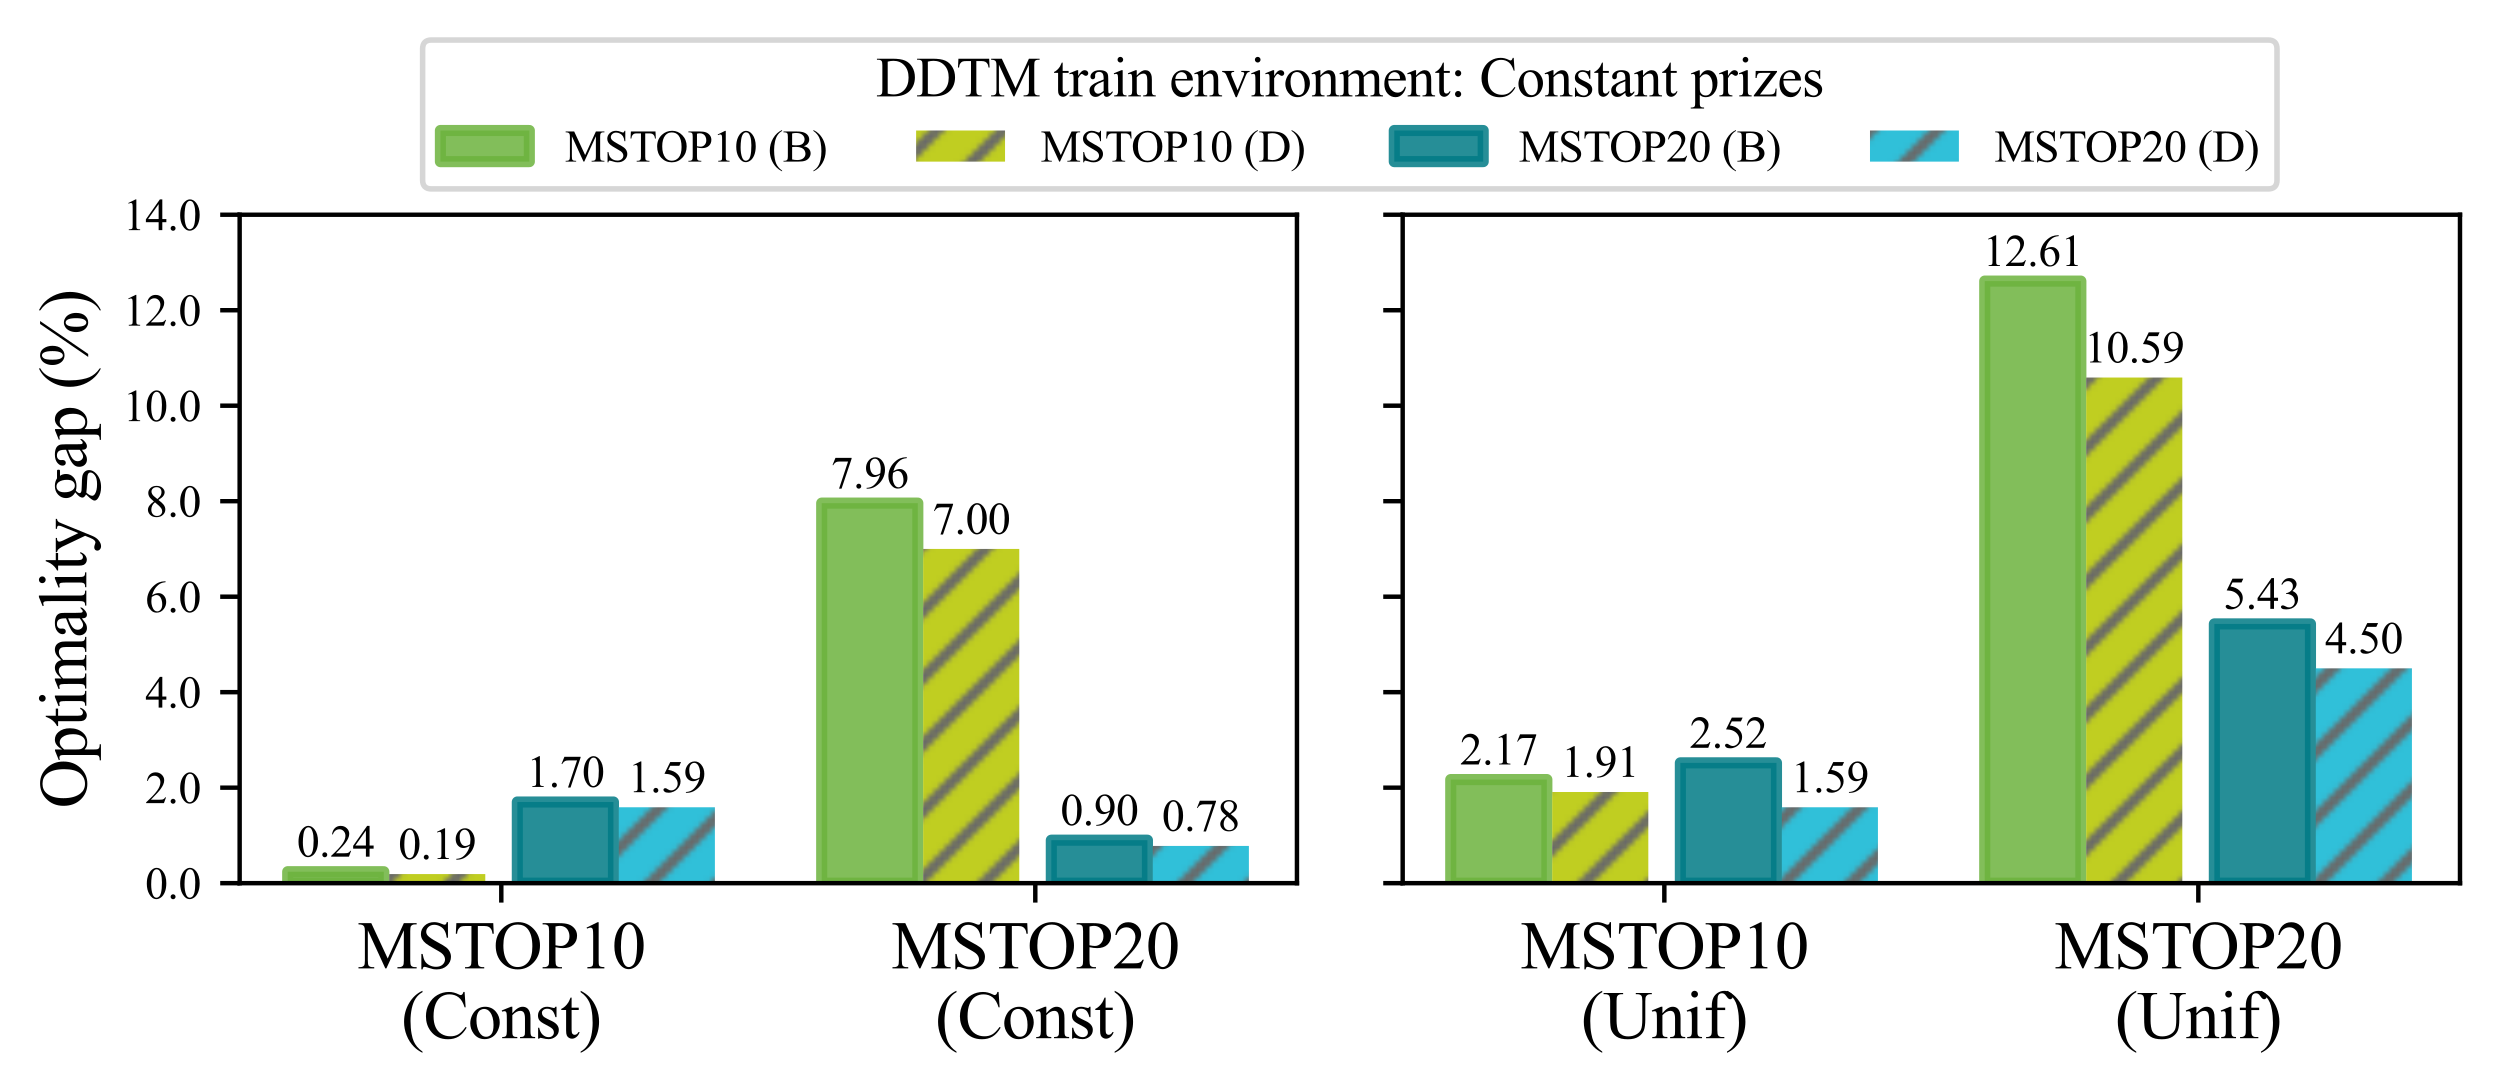 <?xml version="1.0" encoding="utf-8" standalone="no"?>
<!DOCTYPE svg PUBLIC "-//W3C//DTD SVG 1.1//EN"
  "http://www.w3.org/Graphics/SVG/1.1/DTD/svg11.dtd">
<svg height="196.581pt" version="1.1" viewBox="0 0 449.85 196.581" width="449.85pt" xmlns="http://www.w3.org/2000/svg" xmlns:xlink="http://www.w3.org/1999/xlink">
 <defs>
  <style type="text/css">*{stroke-linecap:butt;stroke-linejoin:round;}</style>
 </defs>
 <g id="figure_1">
  <g id="patch_1">
   <path d="M 0 196.581 
L 449.85 196.581 
L 449.85 0 
L 0 0 
z
" style="fill:#ffffff;"/>
  </g>
  <g id="axes_1">
   <g id="patch_2">
    <path d="M 43.122 158.916 
L 233.373 158.916 
L 233.373 38.639 
L 43.122 38.639 
z
" style="fill:#ffffff;"/>
   </g>
   <g id="patch_3">
    <path clip-path="url(#pe447ab48b7)" d="M 51.77 158.916 
L 69.065 158.916 
L 69.065 156.854 
L 51.77 156.854 
z
" style="fill:#6cb33e;opacity:0.85;stroke:#6cb33e;stroke-linejoin:miter;stroke-width:2;"/>
   </g>
   <g id="patch_4">
    <path clip-path="url(#pe447ab48b7)" d="M 147.856 158.916 
L 165.152 158.916 
L 165.152 90.53 
L 147.856 90.53 
z
" style="fill:#6cb33e;opacity:0.85;stroke:#6cb33e;stroke-linejoin:miter;stroke-width:2;"/>
   </g>
   <g id="patch_5">
    <path clip-path="url(#pe447ab48b7)" d="M 70.026 158.916 
L 87.322 158.916 
L 87.322 157.284 
L 70.026 157.284 
z
" style="fill:url(#h96f4359148);"/>
   </g>
   <g id="patch_6">
    <path clip-path="url(#pe447ab48b7)" d="M 166.113 158.916 
L 183.408 158.916 
L 183.408 98.777 
L 166.113 98.777 
z
" style="fill:url(#h96f4359148);"/>
   </g>
   <g id="patch_7">
    <path clip-path="url(#pe447ab48b7)" d="M 93.087 158.916 
L 110.382 158.916 
L 110.382 144.311 
L 93.087 144.311 
z
" style="fill:#007b85;opacity:0.85;stroke:#007b85;stroke-linejoin:miter;stroke-width:2;"/>
   </g>
   <g id="patch_8">
    <path clip-path="url(#pe447ab48b7)" d="M 189.173 158.916 
L 206.469 158.916 
L 206.469 151.184 
L 189.173 151.184 
z
" style="fill:#007b85;opacity:0.85;stroke:#007b85;stroke-linejoin:miter;stroke-width:2;"/>
   </g>
   <g id="patch_9">
    <path clip-path="url(#pe447ab48b7)" d="M 111.343 158.916 
L 128.639 158.916 
L 128.639 145.256 
L 111.343 145.256 
z
" style="fill:url(#h8fcab495c0);"/>
   </g>
   <g id="patch_10">
    <path clip-path="url(#pe447ab48b7)" d="M 207.43 158.916 
L 224.726 158.916 
L 224.726 152.215 
L 207.43 152.215 
z
" style="fill:url(#h8fcab495c0);"/>
   </g>
   <g id="matplotlib.axis_1">
    <g id="xtick_1">
     <g id="line2d_1">
      <defs>
       <path d="M 0 0 
L 0 3.5 
" id="m86c97e3e89" style="stroke:#000000;stroke-width:0.8;"/>
      </defs>
      <g>
       <use style="stroke:#000000;stroke-width:0.8;" x="90.204" xlink:href="#m86c97e3e89" y="158.916"/>
      </g>
     </g>
     <g id="text_1">
      <!-- MSTOP10 -->
      <g transform="translate(64.303 174.249)scale(0.12 -0.12)">
       <defs>
        <path d="M 2619 0 
L 981 3566 
L 981 734 
Q 981 344 1066 247 
Q 1181 116 1431 116 
L 1581 116 
L 1581 0 
L 106 0 
L 106 116 
L 256 116 
Q 525 116 638 278 
Q 706 378 706 734 
L 706 3503 
Q 706 3784 644 3909 
Q 600 4000 483 4061 
Q 366 4122 106 4122 
L 106 4238 
L 1306 4238 
L 2844 922 
L 4356 4238 
L 5556 4238 
L 5556 4122 
L 5409 4122 
Q 5138 4122 5025 3959 
Q 4956 3859 4956 3503 
L 4956 734 
Q 4956 344 5044 247 
Q 5159 116 5409 116 
L 5556 116 
L 5556 0 
L 3756 0 
L 3756 116 
L 3906 116 
Q 4178 116 4288 278 
Q 4356 378 4356 734 
L 4356 3566 
L 2722 0 
L 2619 0 
z
" id="TimesNewRomanPSMT-4d" transform="scale(0.016)"/>
        <path d="M 2934 4334 
L 2934 2869 
L 2819 2869 
Q 2763 3291 2617 3541 
Q 2472 3791 2203 3937 
Q 1934 4084 1647 4084 
Q 1322 4084 1109 3886 
Q 897 3688 897 3434 
Q 897 3241 1031 3081 
Q 1225 2847 1953 2456 
Q 2547 2138 2764 1967 
Q 2981 1797 3098 1565 
Q 3216 1334 3216 1081 
Q 3216 600 2842 251 
Q 2469 -97 1881 -97 
Q 1697 -97 1534 -69 
Q 1438 -53 1133 45 
Q 828 144 747 144 
Q 669 144 623 97 
Q 578 50 556 -97 
L 441 -97 
L 441 1356 
L 556 1356 
Q 638 900 775 673 
Q 913 447 1195 297 
Q 1478 147 1816 147 
Q 2206 147 2432 353 
Q 2659 559 2659 841 
Q 2659 997 2573 1156 
Q 2488 1316 2306 1453 
Q 2184 1547 1640 1851 
Q 1097 2156 867 2337 
Q 638 2519 519 2737 
Q 400 2956 400 3219 
Q 400 3675 750 4004 
Q 1100 4334 1641 4334 
Q 1978 4334 2356 4169 
Q 2531 4091 2603 4091 
Q 2684 4091 2736 4139 
Q 2788 4188 2819 4334 
L 2934 4334 
z
" id="TimesNewRomanPSMT-53" transform="scale(0.016)"/>
        <path d="M 3703 4238 
L 3750 3244 
L 3631 3244 
Q 3597 3506 3538 3619 
Q 3441 3800 3280 3886 
Q 3119 3972 2856 3972 
L 2259 3972 
L 2259 734 
Q 2259 344 2344 247 
Q 2463 116 2709 116 
L 2856 116 
L 2856 0 
L 1059 0 
L 1059 116 
L 1209 116 
Q 1478 116 1591 278 
Q 1659 378 1659 734 
L 1659 3972 
L 1150 3972 
Q 853 3972 728 3928 
Q 566 3869 450 3700 
Q 334 3531 313 3244 
L 194 3244 
L 244 4238 
L 3703 4238 
z
" id="TimesNewRomanPSMT-54" transform="scale(0.016)"/>
        <path d="M 2341 4334 
Q 3166 4334 3770 3707 
Q 4375 3081 4375 2144 
Q 4375 1178 3765 540 
Q 3156 -97 2291 -97 
Q 1416 -97 820 525 
Q 225 1147 225 2134 
Q 225 3144 913 3781 
Q 1509 4334 2341 4334 
z
M 2281 4106 
Q 1713 4106 1369 3684 
Q 941 3159 941 2147 
Q 941 1109 1384 550 
Q 1725 125 2284 125 
Q 2881 125 3270 590 
Q 3659 1056 3659 2059 
Q 3659 3147 3231 3681 
Q 2888 4106 2281 4106 
z
" id="TimesNewRomanPSMT-4f" transform="scale(0.016)"/>
        <path d="M 1313 1984 
L 1313 750 
Q 1313 350 1400 253 
Q 1519 116 1759 116 
L 1922 116 
L 1922 0 
L 106 0 
L 106 116 
L 266 116 
Q 534 116 650 291 
Q 713 388 713 750 
L 713 3488 
Q 713 3888 628 3984 
Q 506 4122 266 4122 
L 106 4122 
L 106 4238 
L 1659 4238 
Q 2228 4238 2556 4120 
Q 2884 4003 3109 3725 
Q 3334 3447 3334 3066 
Q 3334 2547 2992 2222 
Q 2650 1897 2025 1897 
Q 1872 1897 1694 1919 
Q 1516 1941 1313 1984 
z
M 1313 2163 
Q 1478 2131 1606 2115 
Q 1734 2100 1825 2100 
Q 2150 2100 2386 2351 
Q 2622 2603 2622 3003 
Q 2622 3278 2509 3514 
Q 2397 3750 2190 3867 
Q 1984 3984 1722 3984 
Q 1563 3984 1313 3925 
L 1313 2163 
z
" id="TimesNewRomanPSMT-50" transform="scale(0.016)"/>
        <path d="M 750 3822 
L 1781 4325 
L 1884 4325 
L 1884 747 
Q 1884 391 1914 303 
Q 1944 216 2037 169 
Q 2131 122 2419 116 
L 2419 0 
L 825 0 
L 825 116 
Q 1125 122 1212 167 
Q 1300 213 1334 289 
Q 1369 366 1369 747 
L 1369 3034 
Q 1369 3497 1338 3628 
Q 1316 3728 1258 3775 
Q 1200 3822 1119 3822 
Q 1003 3822 797 3725 
L 750 3822 
z
" id="TimesNewRomanPSMT-31" transform="scale(0.016)"/>
        <path d="M 231 2094 
Q 231 2819 450 3342 
Q 669 3866 1031 4122 
Q 1313 4325 1613 4325 
Q 2100 4325 2488 3828 
Q 2972 3213 2972 2159 
Q 2972 1422 2759 906 
Q 2547 391 2217 158 
Q 1888 -75 1581 -75 
Q 975 -75 572 641 
Q 231 1244 231 2094 
z
M 844 2016 
Q 844 1141 1059 588 
Q 1238 122 1591 122 
Q 1759 122 1940 273 
Q 2122 425 2216 781 
Q 2359 1319 2359 2297 
Q 2359 3022 2209 3506 
Q 2097 3866 1919 4016 
Q 1791 4119 1609 4119 
Q 1397 4119 1231 3928 
Q 1006 3669 925 3112 
Q 844 2556 844 2016 
z
" id="TimesNewRomanPSMT-30" transform="scale(0.016)"/>
       </defs>
       <use xlink:href="#TimesNewRomanPSMT-4d"/>
       <use x="88.916" xlink:href="#TimesNewRomanPSMT-53"/>
       <use x="144.531" xlink:href="#TimesNewRomanPSMT-54"/>
       <use x="203.865" xlink:href="#TimesNewRomanPSMT-4f"/>
       <use x="276.082" xlink:href="#TimesNewRomanPSMT-50"/>
       <use x="331.697" xlink:href="#TimesNewRomanPSMT-31"/>
       <use x="381.697" xlink:href="#TimesNewRomanPSMT-30"/>
      </g>
      <!-- (Const) -->
      <g transform="translate(72.204 186.814)scale(0.12 -0.12)">
       <defs>
        <path d="M 1988 -1253 
L 1988 -1369 
Q 1516 -1131 1200 -813 
Q 750 -359 506 256 
Q 263 872 263 1534 
Q 263 2503 741 3301 
Q 1219 4100 1988 4444 
L 1988 4313 
Q 1603 4100 1356 3731 
Q 1109 3363 987 2797 
Q 866 2231 866 1616 
Q 866 947 969 400 
Q 1050 -31 1165 -292 
Q 1281 -553 1476 -793 
Q 1672 -1034 1988 -1253 
z
" id="TimesNewRomanPSMT-28" transform="scale(0.016)"/>
        <path d="M 3853 4334 
L 3950 2894 
L 3853 2894 
Q 3659 3541 3300 3825 
Q 2941 4109 2438 4109 
Q 2016 4109 1675 3895 
Q 1334 3681 1139 3212 
Q 944 2744 944 2047 
Q 944 1472 1128 1050 
Q 1313 628 1683 403 
Q 2053 178 2528 178 
Q 2941 178 3256 354 
Q 3572 531 3950 1056 
L 4047 994 
Q 3728 428 3303 165 
Q 2878 -97 2294 -97 
Q 1241 -97 663 684 
Q 231 1266 231 2053 
Q 231 2688 515 3219 
Q 800 3750 1298 4042 
Q 1797 4334 2388 4334 
Q 2847 4334 3294 4109 
Q 3425 4041 3481 4041 
Q 3566 4041 3628 4100 
Q 3709 4184 3744 4334 
L 3853 4334 
z
" id="TimesNewRomanPSMT-43" transform="scale(0.016)"/>
        <path d="M 1600 2947 
Q 2250 2947 2644 2453 
Q 2978 2031 2978 1484 
Q 2978 1100 2793 706 
Q 2609 313 2286 112 
Q 1963 -88 1566 -88 
Q 919 -88 538 428 
Q 216 863 216 1403 
Q 216 1797 411 2186 
Q 606 2575 925 2761 
Q 1244 2947 1600 2947 
z
M 1503 2744 
Q 1338 2744 1170 2645 
Q 1003 2547 900 2300 
Q 797 2053 797 1666 
Q 797 1041 1045 587 
Q 1294 134 1700 134 
Q 2003 134 2200 384 
Q 2397 634 2397 1244 
Q 2397 2006 2069 2444 
Q 1847 2744 1503 2744 
z
" id="TimesNewRomanPSMT-6f" transform="scale(0.016)"/>
        <path d="M 1034 2341 
Q 1538 2947 1994 2947 
Q 2228 2947 2397 2830 
Q 2566 2713 2666 2444 
Q 2734 2256 2734 1869 
L 2734 647 
Q 2734 375 2778 278 
Q 2813 200 2889 156 
Q 2966 113 3172 113 
L 3172 0 
L 1756 0 
L 1756 113 
L 1816 113 
Q 2016 113 2095 173 
Q 2175 234 2206 353 
Q 2219 400 2219 647 
L 2219 1819 
Q 2219 2209 2117 2386 
Q 2016 2563 1775 2563 
Q 1403 2563 1034 2156 
L 1034 647 
Q 1034 356 1069 288 
Q 1113 197 1189 155 
Q 1266 113 1500 113 
L 1500 0 
L 84 0 
L 84 113 
L 147 113 
Q 366 113 442 223 
Q 519 334 519 647 
L 519 1709 
Q 519 2225 495 2337 
Q 472 2450 423 2490 
Q 375 2531 294 2531 
Q 206 2531 84 2484 
L 38 2597 
L 900 2947 
L 1034 2947 
L 1034 2341 
z
" id="TimesNewRomanPSMT-6e" transform="scale(0.016)"/>
        <path d="M 2050 2947 
L 2050 1972 
L 1947 1972 
Q 1828 2431 1642 2597 
Q 1456 2763 1169 2763 
Q 950 2763 815 2647 
Q 681 2531 681 2391 
Q 681 2216 781 2091 
Q 878 1963 1175 1819 
L 1631 1597 
Q 2266 1288 2266 781 
Q 2266 391 1970 151 
Q 1675 -88 1309 -88 
Q 1047 -88 709 6 
Q 606 38 541 38 
Q 469 38 428 -44 
L 325 -44 
L 325 978 
L 428 978 
Q 516 541 762 319 
Q 1009 97 1316 97 
Q 1531 97 1667 223 
Q 1803 350 1803 528 
Q 1803 744 1651 891 
Q 1500 1038 1047 1263 
Q 594 1488 453 1669 
Q 313 1847 313 2119 
Q 313 2472 555 2709 
Q 797 2947 1181 2947 
Q 1350 2947 1591 2875 
Q 1750 2828 1803 2828 
Q 1853 2828 1881 2850 
Q 1909 2872 1947 2947 
L 2050 2947 
z
" id="TimesNewRomanPSMT-73" transform="scale(0.016)"/>
        <path d="M 1031 3803 
L 1031 2863 
L 1700 2863 
L 1700 2644 
L 1031 2644 
L 1031 788 
Q 1031 509 1111 412 
Q 1191 316 1316 316 
Q 1419 316 1516 380 
Q 1613 444 1666 569 
L 1788 569 
Q 1678 263 1478 108 
Q 1278 -47 1066 -47 
Q 922 -47 784 33 
Q 647 113 581 261 
Q 516 409 516 719 
L 516 2644 
L 63 2644 
L 63 2747 
Q 234 2816 414 2980 
Q 594 3144 734 3369 
Q 806 3488 934 3803 
L 1031 3803 
z
" id="TimesNewRomanPSMT-74" transform="scale(0.016)"/>
        <path d="M 144 4313 
L 144 4444 
Q 619 4209 934 3891 
Q 1381 3434 1625 2820 
Q 1869 2206 1869 1541 
Q 1869 572 1392 -226 
Q 916 -1025 144 -1369 
L 144 -1253 
Q 528 -1038 776 -670 
Q 1025 -303 1145 264 
Q 1266 831 1266 1447 
Q 1266 2113 1163 2663 
Q 1084 3094 967 3353 
Q 850 3613 656 3853 
Q 463 4094 144 4313 
z
" id="TimesNewRomanPSMT-29" transform="scale(0.016)"/>
       </defs>
       <use xlink:href="#TimesNewRomanPSMT-28"/>
       <use x="33.301" xlink:href="#TimesNewRomanPSMT-43"/>
       <use x="100" xlink:href="#TimesNewRomanPSMT-6f"/>
       <use x="150" xlink:href="#TimesNewRomanPSMT-6e"/>
       <use x="200" xlink:href="#TimesNewRomanPSMT-73"/>
       <use x="238.916" xlink:href="#TimesNewRomanPSMT-74"/>
       <use x="266.699" xlink:href="#TimesNewRomanPSMT-29"/>
      </g>
     </g>
    </g>
    <g id="xtick_2">
     <g id="line2d_2">
      <g>
       <use style="stroke:#000000;stroke-width:0.8;" x="186.291" xlink:href="#m86c97e3e89" y="158.916"/>
      </g>
     </g>
     <g id="text_2">
      <!-- MSTOP20 -->
      <g transform="translate(160.39 174.249)scale(0.12 -0.12)">
       <defs>
        <path d="M 2934 816 
L 2638 0 
L 138 0 
L 138 116 
Q 1241 1122 1691 1759 
Q 2141 2397 2141 2925 
Q 2141 3328 1894 3587 
Q 1647 3847 1303 3847 
Q 991 3847 742 3664 
Q 494 3481 375 3128 
L 259 3128 
Q 338 3706 661 4015 
Q 984 4325 1469 4325 
Q 1984 4325 2329 3994 
Q 2675 3663 2675 3213 
Q 2675 2891 2525 2569 
Q 2294 2063 1775 1497 
Q 997 647 803 472 
L 1909 472 
Q 2247 472 2383 497 
Q 2519 522 2628 598 
Q 2738 675 2819 816 
L 2934 816 
z
" id="TimesNewRomanPSMT-32" transform="scale(0.016)"/>
       </defs>
       <use xlink:href="#TimesNewRomanPSMT-4d"/>
       <use x="88.916" xlink:href="#TimesNewRomanPSMT-53"/>
       <use x="144.531" xlink:href="#TimesNewRomanPSMT-54"/>
       <use x="203.865" xlink:href="#TimesNewRomanPSMT-4f"/>
       <use x="276.082" xlink:href="#TimesNewRomanPSMT-50"/>
       <use x="331.697" xlink:href="#TimesNewRomanPSMT-32"/>
       <use x="381.697" xlink:href="#TimesNewRomanPSMT-30"/>
      </g>
      <!-- (Const) -->
      <g transform="translate(168.291 186.814)scale(0.12 -0.12)">
       <use xlink:href="#TimesNewRomanPSMT-28"/>
       <use x="33.301" xlink:href="#TimesNewRomanPSMT-43"/>
       <use x="100" xlink:href="#TimesNewRomanPSMT-6f"/>
       <use x="150" xlink:href="#TimesNewRomanPSMT-6e"/>
       <use x="200" xlink:href="#TimesNewRomanPSMT-73"/>
       <use x="238.916" xlink:href="#TimesNewRomanPSMT-74"/>
       <use x="266.699" xlink:href="#TimesNewRomanPSMT-29"/>
      </g>
     </g>
    </g>
   </g>
   <g id="matplotlib.axis_2">
    <g id="ytick_1">
     <g id="line2d_3">
      <defs>
       <path d="M 0 0 
L -3.5 0 
" id="mb1d5ccd6eb" style="stroke:#000000;stroke-width:0.8;"/>
      </defs>
      <g>
       <use style="stroke:#000000;stroke-width:0.8;" x="43.122" xlink:href="#mb1d5ccd6eb" y="158.916"/>
      </g>
     </g>
     <g id="text_3">
      <!-- 0.0 -->
      <g transform="translate(26.122 161.694)scale(0.08 -0.08)">
       <defs>
        <path d="M 800 606 
Q 947 606 1047 504 
Q 1147 403 1147 259 
Q 1147 116 1045 14 
Q 944 -88 800 -88 
Q 656 -88 554 14 
Q 453 116 453 259 
Q 453 406 554 506 
Q 656 606 800 606 
z
" id="TimesNewRomanPSMT-2e" transform="scale(0.016)"/>
       </defs>
       <use xlink:href="#TimesNewRomanPSMT-30"/>
       <use x="50" xlink:href="#TimesNewRomanPSMT-2e"/>
       <use x="75" xlink:href="#TimesNewRomanPSMT-30"/>
      </g>
     </g>
    </g>
    <g id="ytick_2">
     <g id="line2d_4">
      <g>
       <use style="stroke:#000000;stroke-width:0.8;" x="43.122" xlink:href="#mb1d5ccd6eb" y="141.734"/>
      </g>
     </g>
     <g id="text_4">
      <!-- 2.0 -->
      <g transform="translate(26.122 144.511)scale(0.08 -0.08)">
       <use xlink:href="#TimesNewRomanPSMT-32"/>
       <use x="50" xlink:href="#TimesNewRomanPSMT-2e"/>
       <use x="75" xlink:href="#TimesNewRomanPSMT-30"/>
      </g>
     </g>
    </g>
    <g id="ytick_3">
     <g id="line2d_5">
      <g>
       <use style="stroke:#000000;stroke-width:0.8;" x="43.122" xlink:href="#mb1d5ccd6eb" y="124.551"/>
      </g>
     </g>
     <g id="text_5">
      <!-- 4.0 -->
      <g transform="translate(26.122 127.329)scale(0.08 -0.08)">
       <defs>
        <path d="M 2978 1563 
L 2978 1119 
L 2409 1119 
L 2409 0 
L 1894 0 
L 1894 1119 
L 100 1119 
L 100 1519 
L 2066 4325 
L 2409 4325 
L 2409 1563 
L 2978 1563 
z
M 1894 1563 
L 1894 3666 
L 406 1563 
L 1894 1563 
z
" id="TimesNewRomanPSMT-34" transform="scale(0.016)"/>
       </defs>
       <use xlink:href="#TimesNewRomanPSMT-34"/>
       <use x="50" xlink:href="#TimesNewRomanPSMT-2e"/>
       <use x="75" xlink:href="#TimesNewRomanPSMT-30"/>
      </g>
     </g>
    </g>
    <g id="ytick_4">
     <g id="line2d_6">
      <g>
       <use style="stroke:#000000;stroke-width:0.8;" x="43.122" xlink:href="#mb1d5ccd6eb" y="107.369"/>
      </g>
     </g>
     <g id="text_6">
      <!-- 6.0 -->
      <g transform="translate(26.122 110.146)scale(0.08 -0.08)">
       <defs>
        <path d="M 2869 4325 
L 2869 4209 
Q 2456 4169 2195 4045 
Q 1934 3922 1679 3669 
Q 1425 3416 1258 3105 
Q 1091 2794 978 2366 
Q 1428 2675 1881 2675 
Q 2316 2675 2634 2325 
Q 2953 1975 2953 1425 
Q 2953 894 2631 456 
Q 2244 -75 1606 -75 
Q 1172 -75 869 213 
Q 275 772 275 1663 
Q 275 2231 503 2743 
Q 731 3256 1154 3653 
Q 1578 4050 1965 4187 
Q 2353 4325 2688 4325 
L 2869 4325 
z
M 925 2138 
Q 869 1716 869 1456 
Q 869 1156 980 804 
Q 1091 453 1309 247 
Q 1469 100 1697 100 
Q 1969 100 2183 356 
Q 2397 613 2397 1088 
Q 2397 1622 2184 2012 
Q 1972 2403 1581 2403 
Q 1463 2403 1327 2353 
Q 1191 2303 925 2138 
z
" id="TimesNewRomanPSMT-36" transform="scale(0.016)"/>
       </defs>
       <use xlink:href="#TimesNewRomanPSMT-36"/>
       <use x="50" xlink:href="#TimesNewRomanPSMT-2e"/>
       <use x="75" xlink:href="#TimesNewRomanPSMT-30"/>
      </g>
     </g>
    </g>
    <g id="ytick_5">
     <g id="line2d_7">
      <g>
       <use style="stroke:#000000;stroke-width:0.8;" x="43.122" xlink:href="#mb1d5ccd6eb" y="90.186"/>
      </g>
     </g>
     <g id="text_7">
      <!-- 8.0 -->
      <g transform="translate(26.122 92.964)scale(0.08 -0.08)">
       <defs>
        <path d="M 1228 2134 
Q 725 2547 579 2797 
Q 434 3047 434 3316 
Q 434 3728 753 4026 
Q 1072 4325 1600 4325 
Q 2113 4325 2425 4047 
Q 2738 3769 2738 3413 
Q 2738 3175 2569 2928 
Q 2400 2681 1866 2347 
Q 2416 1922 2594 1678 
Q 2831 1359 2831 1006 
Q 2831 559 2490 242 
Q 2150 -75 1597 -75 
Q 994 -75 656 303 
Q 388 606 388 966 
Q 388 1247 577 1523 
Q 766 1800 1228 2134 
z
M 1719 2469 
Q 2094 2806 2194 3001 
Q 2294 3197 2294 3444 
Q 2294 3772 2109 3958 
Q 1925 4144 1606 4144 
Q 1288 4144 1088 3959 
Q 888 3775 888 3528 
Q 888 3366 970 3203 
Q 1053 3041 1206 2894 
L 1719 2469 
z
M 1375 2016 
Q 1116 1797 991 1539 
Q 866 1281 866 981 
Q 866 578 1086 336 
Q 1306 94 1647 94 
Q 1984 94 2187 284 
Q 2391 475 2391 747 
Q 2391 972 2272 1150 
Q 2050 1481 1375 2016 
z
" id="TimesNewRomanPSMT-38" transform="scale(0.016)"/>
       </defs>
       <use xlink:href="#TimesNewRomanPSMT-38"/>
       <use x="50" xlink:href="#TimesNewRomanPSMT-2e"/>
       <use x="75" xlink:href="#TimesNewRomanPSMT-30"/>
      </g>
     </g>
    </g>
    <g id="ytick_6">
     <g id="line2d_8">
      <g>
       <use style="stroke:#000000;stroke-width:0.8;" x="43.122" xlink:href="#mb1d5ccd6eb" y="73.004"/>
      </g>
     </g>
     <g id="text_8">
      <!-- 10.0 -->
      <g transform="translate(22.122 75.781)scale(0.08 -0.08)">
       <use xlink:href="#TimesNewRomanPSMT-31"/>
       <use x="50" xlink:href="#TimesNewRomanPSMT-30"/>
       <use x="100" xlink:href="#TimesNewRomanPSMT-2e"/>
       <use x="125" xlink:href="#TimesNewRomanPSMT-30"/>
      </g>
     </g>
    </g>
    <g id="ytick_7">
     <g id="line2d_9">
      <g>
       <use style="stroke:#000000;stroke-width:0.8;" x="43.122" xlink:href="#mb1d5ccd6eb" y="55.821"/>
      </g>
     </g>
     <g id="text_9">
      <!-- 12.0 -->
      <g transform="translate(22.122 58.599)scale(0.08 -0.08)">
       <use xlink:href="#TimesNewRomanPSMT-31"/>
       <use x="50" xlink:href="#TimesNewRomanPSMT-32"/>
       <use x="100" xlink:href="#TimesNewRomanPSMT-2e"/>
       <use x="125" xlink:href="#TimesNewRomanPSMT-30"/>
      </g>
     </g>
    </g>
    <g id="ytick_8">
     <g id="line2d_10">
      <g>
       <use style="stroke:#000000;stroke-width:0.8;" x="43.122" xlink:href="#mb1d5ccd6eb" y="38.639"/>
      </g>
     </g>
     <g id="text_10">
      <!-- 14.0 -->
      <g transform="translate(22.122 41.416)scale(0.08 -0.08)">
       <use xlink:href="#TimesNewRomanPSMT-31"/>
       <use x="50" xlink:href="#TimesNewRomanPSMT-34"/>
       <use x="100" xlink:href="#TimesNewRomanPSMT-2e"/>
       <use x="125" xlink:href="#TimesNewRomanPSMT-30"/>
      </g>
     </g>
    </g>
    <g id="text_11">
     <!-- Optimality gap (%) -->
     <g transform="translate(15.533 145.432)rotate(-90)scale(0.12 -0.12)">
      <defs>
       <path d="M -6 2578 
L 875 2934 
L 994 2934 
L 994 2266 
Q 1216 2644 1439 2795 
Q 1663 2947 1909 2947 
Q 2341 2947 2628 2609 
Q 2981 2197 2981 1534 
Q 2981 794 2556 309 
Q 2206 -88 1675 -88 
Q 1444 -88 1275 -22 
Q 1150 25 994 166 
L 994 -706 
Q 994 -1000 1030 -1079 
Q 1066 -1159 1155 -1206 
Q 1244 -1253 1478 -1253 
L 1478 -1369 
L -22 -1369 
L -22 -1253 
L 56 -1253 
Q 228 -1256 350 -1188 
Q 409 -1153 442 -1076 
Q 475 -1000 475 -688 
L 475 2019 
Q 475 2297 450 2372 
Q 425 2447 370 2484 
Q 316 2522 222 2522 
Q 147 2522 31 2478 
L -6 2578 
z
M 994 2081 
L 994 1013 
Q 994 666 1022 556 
Q 1066 375 1236 237 
Q 1406 100 1666 100 
Q 1978 100 2172 344 
Q 2425 663 2425 1241 
Q 2425 1897 2138 2250 
Q 1938 2494 1663 2494 
Q 1513 2494 1366 2419 
Q 1253 2363 994 2081 
z
" id="TimesNewRomanPSMT-70" transform="scale(0.016)"/>
       <path d="M 928 4444 
Q 1059 4444 1151 4351 
Q 1244 4259 1244 4128 
Q 1244 3997 1151 3903 
Q 1059 3809 928 3809 
Q 797 3809 703 3903 
Q 609 3997 609 4128 
Q 609 4259 701 4351 
Q 794 4444 928 4444 
z
M 1188 2947 
L 1188 647 
Q 1188 378 1227 289 
Q 1266 200 1342 156 
Q 1419 113 1622 113 
L 1622 0 
L 231 0 
L 231 113 
Q 441 113 512 153 
Q 584 194 626 287 
Q 669 381 669 647 
L 669 1750 
Q 669 2216 641 2353 
Q 619 2453 572 2492 
Q 525 2531 444 2531 
Q 356 2531 231 2484 
L 188 2597 
L 1050 2947 
L 1188 2947 
z
" id="TimesNewRomanPSMT-69" transform="scale(0.016)"/>
       <path d="M 1050 2338 
Q 1363 2650 1419 2697 
Q 1559 2816 1721 2881 
Q 1884 2947 2044 2947 
Q 2313 2947 2506 2790 
Q 2700 2634 2766 2338 
Q 3088 2713 3309 2830 
Q 3531 2947 3766 2947 
Q 3994 2947 4170 2830 
Q 4347 2713 4450 2447 
Q 4519 2266 4519 1878 
L 4519 647 
Q 4519 378 4559 278 
Q 4591 209 4675 161 
Q 4759 113 4950 113 
L 4950 0 
L 3538 0 
L 3538 113 
L 3597 113 
Q 3781 113 3884 184 
Q 3956 234 3988 344 
Q 4000 397 4000 647 
L 4000 1878 
Q 4000 2228 3916 2372 
Q 3794 2572 3525 2572 
Q 3359 2572 3192 2489 
Q 3025 2406 2788 2181 
L 2781 2147 
L 2788 2013 
L 2788 647 
Q 2788 353 2820 281 
Q 2853 209 2943 161 
Q 3034 113 3253 113 
L 3253 0 
L 1806 0 
L 1806 113 
Q 2044 113 2133 169 
Q 2222 225 2256 338 
Q 2272 391 2272 647 
L 2272 1878 
Q 2272 2228 2169 2381 
Q 2031 2581 1784 2581 
Q 1616 2581 1450 2491 
Q 1191 2353 1050 2181 
L 1050 647 
Q 1050 366 1089 281 
Q 1128 197 1204 155 
Q 1281 113 1516 113 
L 1516 0 
L 100 0 
L 100 113 
Q 297 113 375 155 
Q 453 197 493 289 
Q 534 381 534 647 
L 534 1741 
Q 534 2213 506 2350 
Q 484 2453 437 2492 
Q 391 2531 309 2531 
Q 222 2531 100 2484 
L 53 2597 
L 916 2947 
L 1050 2947 
L 1050 2338 
z
" id="TimesNewRomanPSMT-6d" transform="scale(0.016)"/>
       <path d="M 1822 413 
Q 1381 72 1269 19 
Q 1100 -59 909 -59 
Q 613 -59 420 144 
Q 228 347 228 678 
Q 228 888 322 1041 
Q 450 1253 767 1440 
Q 1084 1628 1822 1897 
L 1822 2009 
Q 1822 2438 1686 2597 
Q 1550 2756 1291 2756 
Q 1094 2756 978 2650 
Q 859 2544 859 2406 
L 866 2225 
Q 866 2081 792 2003 
Q 719 1925 600 1925 
Q 484 1925 411 2006 
Q 338 2088 338 2228 
Q 338 2497 613 2722 
Q 888 2947 1384 2947 
Q 1766 2947 2009 2819 
Q 2194 2722 2281 2516 
Q 2338 2381 2338 1966 
L 2338 994 
Q 2338 584 2353 492 
Q 2369 400 2405 369 
Q 2441 338 2488 338 
Q 2538 338 2575 359 
Q 2641 400 2828 588 
L 2828 413 
Q 2478 -56 2159 -56 
Q 2006 -56 1915 50 
Q 1825 156 1822 413 
z
M 1822 616 
L 1822 1706 
Q 1350 1519 1213 1441 
Q 966 1303 859 1153 
Q 753 1003 753 825 
Q 753 600 887 451 
Q 1022 303 1197 303 
Q 1434 303 1822 616 
z
" id="TimesNewRomanPSMT-61" transform="scale(0.016)"/>
       <path d="M 1184 4444 
L 1184 647 
Q 1184 378 1223 290 
Q 1263 203 1344 158 
Q 1425 113 1647 113 
L 1647 0 
L 244 0 
L 244 113 
Q 441 113 512 153 
Q 584 194 625 287 
Q 666 381 666 647 
L 666 3247 
Q 666 3731 644 3842 
Q 622 3953 573 3993 
Q 525 4034 450 4034 
Q 369 4034 244 3984 
L 191 4094 
L 1044 4444 
L 1184 4444 
z
" id="TimesNewRomanPSMT-6c" transform="scale(0.016)"/>
       <path d="M 38 2863 
L 1372 2863 
L 1372 2747 
L 1306 2747 
Q 1166 2747 1095 2686 
Q 1025 2625 1025 2534 
Q 1025 2413 1128 2197 
L 1825 753 
L 2466 2334 
Q 2519 2463 2519 2588 
Q 2519 2644 2497 2672 
Q 2472 2706 2419 2726 
Q 2366 2747 2231 2747 
L 2231 2863 
L 3163 2863 
L 3163 2747 
Q 3047 2734 2984 2696 
Q 2922 2659 2847 2556 
Q 2819 2513 2741 2316 
L 1575 -541 
Q 1406 -956 1132 -1168 
Q 859 -1381 606 -1381 
Q 422 -1381 303 -1275 
Q 184 -1169 184 -1031 
Q 184 -900 270 -820 
Q 356 -741 506 -741 
Q 609 -741 788 -809 
Q 913 -856 944 -856 
Q 1038 -856 1148 -759 
Q 1259 -663 1372 -384 
L 1575 113 
L 547 2272 
Q 500 2369 397 2513 
Q 319 2622 269 2659 
Q 197 2709 38 2747 
L 38 2863 
z
" id="TimesNewRomanPSMT-79" transform="scale(0.016)"/>
       <path id="TimesNewRomanPSMT-20" transform="scale(0.016)"/>
       <path d="M 966 1044 
Q 703 1172 562 1401 
Q 422 1631 422 1909 
Q 422 2334 742 2640 
Q 1063 2947 1563 2947 
Q 1972 2947 2272 2747 
L 2878 2747 
Q 3013 2747 3034 2739 
Q 3056 2731 3066 2713 
Q 3084 2684 3084 2613 
Q 3084 2531 3069 2500 
Q 3059 2484 3036 2475 
Q 3013 2466 2878 2466 
L 2506 2466 
Q 2681 2241 2681 1891 
Q 2681 1491 2375 1206 
Q 2069 922 1553 922 
Q 1341 922 1119 984 
Q 981 866 932 777 
Q 884 688 884 625 
Q 884 572 936 522 
Q 988 472 1138 450 
Q 1225 438 1575 428 
Q 2219 413 2409 384 
Q 2700 344 2873 169 
Q 3047 -6 3047 -263 
Q 3047 -616 2716 -925 
Q 2228 -1381 1444 -1381 
Q 841 -1381 425 -1109 
Q 191 -953 191 -784 
Q 191 -709 225 -634 
Q 278 -519 444 -313 
Q 466 -284 763 25 
Q 600 122 533 198 
Q 466 275 466 372 
Q 466 481 555 628 
Q 644 775 966 1044 
z
M 1509 2797 
Q 1278 2797 1122 2612 
Q 966 2428 966 2047 
Q 966 1553 1178 1281 
Q 1341 1075 1591 1075 
Q 1828 1075 1981 1253 
Q 2134 1431 2134 1813 
Q 2134 2309 1919 2591 
Q 1759 2797 1509 2797 
z
M 934 0 
Q 788 -159 713 -296 
Q 638 -434 638 -550 
Q 638 -700 819 -813 
Q 1131 -1006 1722 -1006 
Q 2284 -1006 2551 -807 
Q 2819 -609 2819 -384 
Q 2819 -222 2659 -153 
Q 2497 -84 2016 -72 
Q 1313 -53 934 0 
z
" id="TimesNewRomanPSMT-67" transform="scale(0.016)"/>
       <path d="M 4350 4334 
L 1263 -175 
L 984 -175 
L 4072 4334 
L 4350 4334 
z
M 1138 4334 
Q 1559 4334 1792 3984 
Q 2025 3634 2025 3181 
Q 2025 2638 1762 2341 
Q 1500 2044 1131 2044 
Q 884 2044 678 2180 
Q 472 2316 348 2584 
Q 225 2853 225 3181 
Q 225 3509 350 3786 
Q 475 4063 692 4198 
Q 909 4334 1138 4334 
z
M 1128 4159 
Q 969 4159 845 3971 
Q 722 3784 722 3184 
Q 722 2750 791 2522 
Q 844 2350 956 2256 
Q 1022 2200 1119 2200 
Q 1269 2200 1375 2363 
Q 1531 2603 1531 3166 
Q 1531 3759 1378 4000 
Q 1278 4159 1128 4159 
z
M 4206 2103 
Q 4428 2103 4648 1962 
Q 4869 1822 4989 1553 
Q 5109 1284 5109 963 
Q 5109 409 4843 117 
Q 4578 -175 4216 -175 
Q 3988 -175 3773 -34 
Q 3559 106 3436 367 
Q 3313 628 3313 963 
Q 3313 1291 3436 1562 
Q 3559 1834 3773 1968 
Q 3988 2103 4206 2103 
z
M 4209 1938 
Q 4059 1938 3950 1769 
Q 3809 1550 3809 941 
Q 3809 381 3953 159 
Q 4059 0 4209 0 
Q 4353 0 4466 172 
Q 4616 400 4616 956 
Q 4616 1544 4466 1778 
Q 4363 1938 4209 1938 
z
" id="TimesNewRomanPSMT-25" transform="scale(0.016)"/>
      </defs>
      <use xlink:href="#TimesNewRomanPSMT-4f"/>
      <use x="72.217" xlink:href="#TimesNewRomanPSMT-70"/>
      <use x="122.217" xlink:href="#TimesNewRomanPSMT-74"/>
      <use x="150" xlink:href="#TimesNewRomanPSMT-69"/>
      <use x="177.783" xlink:href="#TimesNewRomanPSMT-6d"/>
      <use x="255.566" xlink:href="#TimesNewRomanPSMT-61"/>
      <use x="299.951" xlink:href="#TimesNewRomanPSMT-6c"/>
      <use x="327.734" xlink:href="#TimesNewRomanPSMT-69"/>
      <use x="355.518" xlink:href="#TimesNewRomanPSMT-74"/>
      <use x="383.301" xlink:href="#TimesNewRomanPSMT-79"/>
      <use x="433.301" xlink:href="#TimesNewRomanPSMT-20"/>
      <use x="458.301" xlink:href="#TimesNewRomanPSMT-67"/>
      <use x="508.301" xlink:href="#TimesNewRomanPSMT-61"/>
      <use x="552.686" xlink:href="#TimesNewRomanPSMT-70"/>
      <use x="602.686" xlink:href="#TimesNewRomanPSMT-20"/>
      <use x="627.686" xlink:href="#TimesNewRomanPSMT-28"/>
      <use x="660.986" xlink:href="#TimesNewRomanPSMT-25"/>
      <use x="744.287" xlink:href="#TimesNewRomanPSMT-29"/>
     </g>
    </g>
   </g>
   <g id="patch_11">
    <path d="M 43.122 158.916 
L 43.122 38.639 
" style="fill:none;stroke:#000000;stroke-linecap:square;stroke-linejoin:miter;stroke-width:0.8;"/>
   </g>
   <g id="patch_12">
    <path d="M 233.373 158.916 
L 233.373 38.639 
" style="fill:none;stroke:#000000;stroke-linecap:square;stroke-linejoin:miter;stroke-width:0.8;"/>
   </g>
   <g id="patch_13">
    <path d="M 43.122 158.916 
L 233.373 158.916 
" style="fill:none;stroke:#000000;stroke-linecap:square;stroke-linejoin:miter;stroke-width:0.8;"/>
   </g>
   <g id="patch_14">
    <path d="M 43.122 38.639 
L 233.373 38.639 
" style="fill:none;stroke:#000000;stroke-linecap:square;stroke-linejoin:miter;stroke-width:0.8;"/>
   </g>
   <g id="text_12">
    <!-- 0.24 -->
    <g transform="translate(53.417 154.143)scale(0.08 -0.08)">
     <use xlink:href="#TimesNewRomanPSMT-30"/>
     <use x="50" xlink:href="#TimesNewRomanPSMT-2e"/>
     <use x="75" xlink:href="#TimesNewRomanPSMT-32"/>
     <use x="125" xlink:href="#TimesNewRomanPSMT-34"/>
    </g>
   </g>
   <g id="text_13">
    <!-- 7.96 -->
    <g transform="translate(149.504 87.818)scale(0.08 -0.08)">
     <defs>
      <path d="M 644 4238 
L 2916 4238 
L 2916 4119 
L 1503 -88 
L 1153 -88 
L 2419 3728 
L 1253 3728 
Q 900 3728 750 3644 
Q 488 3500 328 3200 
L 238 3234 
L 644 4238 
z
" id="TimesNewRomanPSMT-37" transform="scale(0.016)"/>
      <path d="M 338 -88 
L 338 28 
Q 744 34 1094 217 
Q 1444 400 1770 856 
Q 2097 1313 2225 1859 
Q 1734 1544 1338 1544 
Q 891 1544 572 1889 
Q 253 2234 253 2806 
Q 253 3363 572 3797 
Q 956 4325 1575 4325 
Q 2097 4325 2469 3894 
Q 2925 3359 2925 2575 
Q 2925 1869 2578 1258 
Q 2231 647 1613 244 
Q 1109 -88 516 -88 
L 338 -88 
z
M 2275 2091 
Q 2331 2497 2331 2741 
Q 2331 3044 2228 3395 
Q 2125 3747 1936 3934 
Q 1747 4122 1506 4122 
Q 1228 4122 1018 3872 
Q 809 3622 809 3128 
Q 809 2469 1088 2097 
Q 1291 1828 1588 1828 
Q 1731 1828 1928 1897 
Q 2125 1966 2275 2091 
z
" id="TimesNewRomanPSMT-39" transform="scale(0.016)"/>
     </defs>
     <use xlink:href="#TimesNewRomanPSMT-37"/>
     <use x="50" xlink:href="#TimesNewRomanPSMT-2e"/>
     <use x="75" xlink:href="#TimesNewRomanPSMT-39"/>
     <use x="125" xlink:href="#TimesNewRomanPSMT-36"/>
    </g>
   </g>
   <g id="text_14">
    <!-- 0.19 -->
    <g transform="translate(71.674 154.572)scale(0.08 -0.08)">
     <use xlink:href="#TimesNewRomanPSMT-30"/>
     <use x="50" xlink:href="#TimesNewRomanPSMT-2e"/>
     <use x="75" xlink:href="#TimesNewRomanPSMT-31"/>
     <use x="125" xlink:href="#TimesNewRomanPSMT-39"/>
    </g>
   </g>
   <g id="text_15">
    <!-- 7.00 -->
    <g transform="translate(167.76 96.066)scale(0.08 -0.08)">
     <use xlink:href="#TimesNewRomanPSMT-37"/>
     <use x="50" xlink:href="#TimesNewRomanPSMT-2e"/>
     <use x="75" xlink:href="#TimesNewRomanPSMT-30"/>
     <use x="125" xlink:href="#TimesNewRomanPSMT-30"/>
    </g>
   </g>
   <g id="text_16">
    <!-- 1.70 -->
    <g transform="translate(94.735 141.6)scale(0.08 -0.08)">
     <use xlink:href="#TimesNewRomanPSMT-31"/>
     <use x="50" xlink:href="#TimesNewRomanPSMT-2e"/>
     <use x="75" xlink:href="#TimesNewRomanPSMT-37"/>
     <use x="125" xlink:href="#TimesNewRomanPSMT-30"/>
    </g>
   </g>
   <g id="text_17">
    <!-- 0.90 -->
    <g transform="translate(190.821 148.473)scale(0.08 -0.08)">
     <use xlink:href="#TimesNewRomanPSMT-30"/>
     <use x="50" xlink:href="#TimesNewRomanPSMT-2e"/>
     <use x="75" xlink:href="#TimesNewRomanPSMT-39"/>
     <use x="125" xlink:href="#TimesNewRomanPSMT-30"/>
    </g>
   </g>
   <g id="text_18">
    <!-- 1.59 -->
    <g transform="translate(112.991 142.545)scale(0.08 -0.08)">
     <defs>
      <path d="M 2778 4238 
L 2534 3706 
L 1259 3706 
L 981 3138 
Q 1809 3016 2294 2522 
Q 2709 2097 2709 1522 
Q 2709 1188 2573 903 
Q 2438 619 2231 419 
Q 2025 219 1772 97 
Q 1413 -75 1034 -75 
Q 653 -75 479 54 
Q 306 184 306 341 
Q 306 428 378 495 
Q 450 563 559 563 
Q 641 563 702 538 
Q 763 513 909 409 
Q 1144 247 1384 247 
Q 1750 247 2026 523 
Q 2303 800 2303 1197 
Q 2303 1581 2056 1914 
Q 1809 2247 1375 2428 
Q 1034 2569 447 2591 
L 1259 4238 
L 2778 4238 
z
" id="TimesNewRomanPSMT-35" transform="scale(0.016)"/>
     </defs>
     <use xlink:href="#TimesNewRomanPSMT-31"/>
     <use x="50" xlink:href="#TimesNewRomanPSMT-2e"/>
     <use x="75" xlink:href="#TimesNewRomanPSMT-35"/>
     <use x="125" xlink:href="#TimesNewRomanPSMT-39"/>
    </g>
   </g>
   <g id="text_19">
    <!-- 0.78 -->
    <g transform="translate(209.078 149.504)scale(0.08 -0.08)">
     <use xlink:href="#TimesNewRomanPSMT-30"/>
     <use x="50" xlink:href="#TimesNewRomanPSMT-2e"/>
     <use x="75" xlink:href="#TimesNewRomanPSMT-37"/>
     <use x="125" xlink:href="#TimesNewRomanPSMT-38"/>
    </g>
   </g>
  </g>
  <g id="axes_2">
   <g id="patch_15">
    <path d="M 252.398 158.916 
L 442.65 158.916 
L 442.65 38.639 
L 252.398 38.639 
z
" style="fill:#ffffff;"/>
   </g>
   <g id="patch_16">
    <path clip-path="url(#p2da8a4f5c7)" d="M 261.046 158.916 
L 278.342 158.916 
L 278.342 140.273 
L 261.046 140.273 
z
" style="fill:#6cb33e;opacity:0.85;stroke:#6cb33e;stroke-linejoin:miter;stroke-width:2;"/>
   </g>
   <g id="patch_17">
    <path clip-path="url(#p2da8a4f5c7)" d="M 357.133 158.916 
L 374.428 158.916 
L 374.428 50.58 
L 357.133 50.58 
z
" style="fill:#6cb33e;opacity:0.85;stroke:#6cb33e;stroke-linejoin:miter;stroke-width:2;"/>
   </g>
   <g id="patch_18">
    <path clip-path="url(#p2da8a4f5c7)" d="M 279.303 158.916 
L 296.598 158.916 
L 296.598 142.507 
L 279.303 142.507 
z
" style="fill:url(#h96f4359148);"/>
   </g>
   <g id="patch_19">
    <path clip-path="url(#p2da8a4f5c7)" d="M 375.389 158.916 
L 392.685 158.916 
L 392.685 67.935 
L 375.389 67.935 
z
" style="fill:url(#h96f4359148);"/>
   </g>
   <g id="patch_20">
    <path clip-path="url(#p2da8a4f5c7)" d="M 302.363 158.916 
L 319.659 158.916 
L 319.659 137.266 
L 302.363 137.266 
z
" style="fill:#007b85;opacity:0.85;stroke:#007b85;stroke-linejoin:miter;stroke-width:2;"/>
   </g>
   <g id="patch_21">
    <path clip-path="url(#p2da8a4f5c7)" d="M 398.45 158.916 
L 415.746 158.916 
L 415.746 112.266 
L 398.45 112.266 
z
" style="fill:#007b85;opacity:0.85;stroke:#007b85;stroke-linejoin:miter;stroke-width:2;"/>
   </g>
   <g id="patch_22">
    <path clip-path="url(#p2da8a4f5c7)" d="M 320.62 158.916 
L 337.916 158.916 
L 337.916 145.256 
L 320.62 145.256 
z
" style="fill:url(#h8fcab495c0);"/>
   </g>
   <g id="patch_23">
    <path clip-path="url(#p2da8a4f5c7)" d="M 416.706 158.916 
L 434.002 158.916 
L 434.002 120.255 
L 416.706 120.255 
z
" style="fill:url(#h8fcab495c0);"/>
   </g>
   <g id="matplotlib.axis_3">
    <g id="xtick_3">
     <g id="line2d_11">
      <g>
       <use style="stroke:#000000;stroke-width:0.8;" x="299.481" xlink:href="#m86c97e3e89" y="158.916"/>
      </g>
     </g>
     <g id="text_20">
      <!-- MSTOP10 -->
      <g transform="translate(273.58 174.249)scale(0.12 -0.12)">
       <use xlink:href="#TimesNewRomanPSMT-4d"/>
       <use x="88.916" xlink:href="#TimesNewRomanPSMT-53"/>
       <use x="144.531" xlink:href="#TimesNewRomanPSMT-54"/>
       <use x="203.865" xlink:href="#TimesNewRomanPSMT-4f"/>
       <use x="276.082" xlink:href="#TimesNewRomanPSMT-50"/>
       <use x="331.697" xlink:href="#TimesNewRomanPSMT-31"/>
       <use x="381.697" xlink:href="#TimesNewRomanPSMT-30"/>
      </g>
      <!-- (Unif) -->
      <g transform="translate(284.487 186.814)scale(0.12 -0.12)">
       <defs>
        <path d="M 3053 4122 
L 3053 4238 
L 4553 4238 
L 4553 4122 
L 4394 4122 
Q 4144 4122 4009 3913 
Q 3944 3816 3944 3463 
L 3944 1744 
Q 3944 1106 3817 754 
Q 3691 403 3320 151 
Q 2950 -100 2313 -100 
Q 1619 -100 1259 140 
Q 900 381 750 788 
Q 650 1066 650 1831 
L 650 3488 
Q 650 3878 542 4000 
Q 434 4122 194 4122 
L 34 4122 
L 34 4238 
L 1866 4238 
L 1866 4122 
L 1703 4122 
Q 1441 4122 1328 3956 
Q 1250 3844 1250 3488 
L 1250 1641 
Q 1250 1394 1295 1075 
Q 1341 756 1459 578 
Q 1578 400 1801 284 
Q 2025 169 2350 169 
Q 2766 169 3094 350 
Q 3422 531 3542 814 
Q 3663 1097 3663 1772 
L 3663 3488 
Q 3663 3884 3575 3984 
Q 3453 4122 3213 4122 
L 3053 4122 
z
" id="TimesNewRomanPSMT-55" transform="scale(0.016)"/>
        <path d="M 1319 2638 
L 1319 756 
Q 1319 356 1406 250 
Q 1522 113 1716 113 
L 1975 113 
L 1975 0 
L 266 0 
L 266 113 
L 394 113 
Q 519 113 622 175 
Q 725 238 764 344 
Q 803 450 803 756 
L 803 2638 
L 247 2638 
L 247 2863 
L 803 2863 
L 803 3050 
Q 803 3478 940 3775 
Q 1078 4072 1361 4255 
Q 1644 4438 1997 4438 
Q 2325 4438 2600 4225 
Q 2781 4084 2781 3909 
Q 2781 3816 2700 3733 
Q 2619 3650 2525 3650 
Q 2453 3650 2373 3701 
Q 2294 3753 2178 3923 
Q 2063 4094 1966 4153 
Q 1869 4213 1750 4213 
Q 1606 4213 1506 4136 
Q 1406 4059 1362 3898 
Q 1319 3738 1319 3069 
L 1319 2863 
L 2056 2863 
L 2056 2638 
L 1319 2638 
z
" id="TimesNewRomanPSMT-66" transform="scale(0.016)"/>
       </defs>
       <use xlink:href="#TimesNewRomanPSMT-28"/>
       <use x="33.301" xlink:href="#TimesNewRomanPSMT-55"/>
       <use x="105.518" xlink:href="#TimesNewRomanPSMT-6e"/>
       <use x="155.518" xlink:href="#TimesNewRomanPSMT-69"/>
       <use x="183.301" xlink:href="#TimesNewRomanPSMT-66"/>
       <use x="216.602" xlink:href="#TimesNewRomanPSMT-29"/>
      </g>
     </g>
    </g>
    <g id="xtick_4">
     <g id="line2d_12">
      <g>
       <use style="stroke:#000000;stroke-width:0.8;" x="395.567" xlink:href="#m86c97e3e89" y="158.916"/>
      </g>
     </g>
     <g id="text_21">
      <!-- MSTOP20 -->
      <g transform="translate(369.666 174.249)scale(0.12 -0.12)">
       <use xlink:href="#TimesNewRomanPSMT-4d"/>
       <use x="88.916" xlink:href="#TimesNewRomanPSMT-53"/>
       <use x="144.531" xlink:href="#TimesNewRomanPSMT-54"/>
       <use x="203.865" xlink:href="#TimesNewRomanPSMT-4f"/>
       <use x="276.082" xlink:href="#TimesNewRomanPSMT-50"/>
       <use x="331.697" xlink:href="#TimesNewRomanPSMT-32"/>
       <use x="381.697" xlink:href="#TimesNewRomanPSMT-30"/>
      </g>
      <!-- (Unif) -->
      <g transform="translate(380.574 186.814)scale(0.12 -0.12)">
       <use xlink:href="#TimesNewRomanPSMT-28"/>
       <use x="33.301" xlink:href="#TimesNewRomanPSMT-55"/>
       <use x="105.518" xlink:href="#TimesNewRomanPSMT-6e"/>
       <use x="155.518" xlink:href="#TimesNewRomanPSMT-69"/>
       <use x="183.301" xlink:href="#TimesNewRomanPSMT-66"/>
       <use x="216.602" xlink:href="#TimesNewRomanPSMT-29"/>
      </g>
     </g>
    </g>
   </g>
   <g id="matplotlib.axis_4">
    <g id="ytick_9">
     <g id="line2d_13">
      <g>
       <use style="stroke:#000000;stroke-width:0.8;" x="252.398" xlink:href="#mb1d5ccd6eb" y="158.916"/>
      </g>
     </g>
    </g>
    <g id="ytick_10">
     <g id="line2d_14">
      <g>
       <use style="stroke:#000000;stroke-width:0.8;" x="252.398" xlink:href="#mb1d5ccd6eb" y="141.734"/>
      </g>
     </g>
    </g>
    <g id="ytick_11">
     <g id="line2d_15">
      <g>
       <use style="stroke:#000000;stroke-width:0.8;" x="252.398" xlink:href="#mb1d5ccd6eb" y="124.551"/>
      </g>
     </g>
    </g>
    <g id="ytick_12">
     <g id="line2d_16">
      <g>
       <use style="stroke:#000000;stroke-width:0.8;" x="252.398" xlink:href="#mb1d5ccd6eb" y="107.369"/>
      </g>
     </g>
    </g>
    <g id="ytick_13">
     <g id="line2d_17">
      <g>
       <use style="stroke:#000000;stroke-width:0.8;" x="252.398" xlink:href="#mb1d5ccd6eb" y="90.186"/>
      </g>
     </g>
    </g>
    <g id="ytick_14">
     <g id="line2d_18">
      <g>
       <use style="stroke:#000000;stroke-width:0.8;" x="252.398" xlink:href="#mb1d5ccd6eb" y="73.004"/>
      </g>
     </g>
    </g>
    <g id="ytick_15">
     <g id="line2d_19">
      <g>
       <use style="stroke:#000000;stroke-width:0.8;" x="252.398" xlink:href="#mb1d5ccd6eb" y="55.821"/>
      </g>
     </g>
    </g>
    <g id="ytick_16">
     <g id="line2d_20">
      <g>
       <use style="stroke:#000000;stroke-width:0.8;" x="252.398" xlink:href="#mb1d5ccd6eb" y="38.639"/>
      </g>
     </g>
    </g>
   </g>
   <g id="patch_24">
    <path d="M 252.398 158.916 
L 252.398 38.639 
" style="fill:none;stroke:#000000;stroke-linecap:square;stroke-linejoin:miter;stroke-width:0.8;"/>
   </g>
   <g id="patch_25">
    <path d="M 442.65 158.916 
L 442.65 38.639 
" style="fill:none;stroke:#000000;stroke-linecap:square;stroke-linejoin:miter;stroke-width:0.8;"/>
   </g>
   <g id="patch_26">
    <path d="M 252.398 158.916 
L 442.65 158.916 
" style="fill:none;stroke:#000000;stroke-linecap:square;stroke-linejoin:miter;stroke-width:0.8;"/>
   </g>
   <g id="patch_27">
    <path d="M 252.398 38.639 
L 442.65 38.639 
" style="fill:none;stroke:#000000;stroke-linecap:square;stroke-linejoin:miter;stroke-width:0.8;"/>
   </g>
   <g id="text_22">
    <!-- 2.17 -->
    <g transform="translate(262.694 137.562)scale(0.08 -0.08)">
     <use xlink:href="#TimesNewRomanPSMT-32"/>
     <use x="50" xlink:href="#TimesNewRomanPSMT-2e"/>
     <use x="75" xlink:href="#TimesNewRomanPSMT-31"/>
     <use x="125" xlink:href="#TimesNewRomanPSMT-37"/>
    </g>
   </g>
   <g id="text_23">
    <!-- 12.61 -->
    <g transform="translate(356.781 47.869)scale(0.08 -0.08)">
     <use xlink:href="#TimesNewRomanPSMT-31"/>
     <use x="50" xlink:href="#TimesNewRomanPSMT-32"/>
     <use x="100" xlink:href="#TimesNewRomanPSMT-2e"/>
     <use x="125" xlink:href="#TimesNewRomanPSMT-36"/>
     <use x="175" xlink:href="#TimesNewRomanPSMT-31"/>
    </g>
   </g>
   <g id="text_24">
    <!-- 1.91 -->
    <g transform="translate(280.95 139.795)scale(0.08 -0.08)">
     <use xlink:href="#TimesNewRomanPSMT-31"/>
     <use x="50" xlink:href="#TimesNewRomanPSMT-2e"/>
     <use x="75" xlink:href="#TimesNewRomanPSMT-39"/>
     <use x="125" xlink:href="#TimesNewRomanPSMT-31"/>
    </g>
   </g>
   <g id="text_25">
    <!-- 10.59 -->
    <g transform="translate(375.037 65.224)scale(0.08 -0.08)">
     <use xlink:href="#TimesNewRomanPSMT-31"/>
     <use x="50" xlink:href="#TimesNewRomanPSMT-30"/>
     <use x="100" xlink:href="#TimesNewRomanPSMT-2e"/>
     <use x="125" xlink:href="#TimesNewRomanPSMT-35"/>
     <use x="175" xlink:href="#TimesNewRomanPSMT-39"/>
    </g>
   </g>
   <g id="text_26">
    <!-- 2.52 -->
    <g transform="translate(304.011 134.555)scale(0.08 -0.08)">
     <use xlink:href="#TimesNewRomanPSMT-32"/>
     <use x="50" xlink:href="#TimesNewRomanPSMT-2e"/>
     <use x="75" xlink:href="#TimesNewRomanPSMT-35"/>
     <use x="125" xlink:href="#TimesNewRomanPSMT-32"/>
    </g>
   </g>
   <g id="text_27">
    <!-- 5.43 -->
    <g transform="translate(400.098 109.554)scale(0.08 -0.08)">
     <defs>
      <path d="M 325 3431 
Q 506 3859 782 4092 
Q 1059 4325 1472 4325 
Q 1981 4325 2253 3994 
Q 2459 3747 2459 3466 
Q 2459 3003 1878 2509 
Q 2269 2356 2469 2072 
Q 2669 1788 2669 1403 
Q 2669 853 2319 450 
Q 1863 -75 997 -75 
Q 569 -75 414 31 
Q 259 138 259 259 
Q 259 350 332 419 
Q 406 488 509 488 
Q 588 488 669 463 
Q 722 447 909 348 
Q 1097 250 1169 231 
Q 1284 197 1416 197 
Q 1734 197 1970 444 
Q 2206 691 2206 1028 
Q 2206 1275 2097 1509 
Q 2016 1684 1919 1775 
Q 1784 1900 1550 2001 
Q 1316 2103 1072 2103 
L 972 2103 
L 972 2197 
Q 1219 2228 1467 2375 
Q 1716 2522 1828 2728 
Q 1941 2934 1941 3181 
Q 1941 3503 1739 3701 
Q 1538 3900 1238 3900 
Q 753 3900 428 3381 
L 325 3431 
z
" id="TimesNewRomanPSMT-33" transform="scale(0.016)"/>
     </defs>
     <use xlink:href="#TimesNewRomanPSMT-35"/>
     <use x="50" xlink:href="#TimesNewRomanPSMT-2e"/>
     <use x="75" xlink:href="#TimesNewRomanPSMT-34"/>
     <use x="125" xlink:href="#TimesNewRomanPSMT-33"/>
    </g>
   </g>
   <g id="text_28">
    <!-- 1.59 -->
    <g transform="translate(322.268 142.545)scale(0.08 -0.08)">
     <use xlink:href="#TimesNewRomanPSMT-31"/>
     <use x="50" xlink:href="#TimesNewRomanPSMT-2e"/>
     <use x="75" xlink:href="#TimesNewRomanPSMT-35"/>
     <use x="125" xlink:href="#TimesNewRomanPSMT-39"/>
    </g>
   </g>
   <g id="text_29">
    <!-- 4.50 -->
    <g transform="translate(418.354 117.544)scale(0.08 -0.08)">
     <use xlink:href="#TimesNewRomanPSMT-34"/>
     <use x="50" xlink:href="#TimesNewRomanPSMT-2e"/>
     <use x="75" xlink:href="#TimesNewRomanPSMT-35"/>
     <use x="125" xlink:href="#TimesNewRomanPSMT-30"/>
    </g>
   </g>
   <g id="legend_1">
    <g id="patch_28">
     <path d="M 77.647 33.994 
L 408.125 33.994 
Q 409.725 33.994 409.725 32.394 
L 409.725 8.8 
Q 409.725 7.2 408.125 7.2 
L 77.647 7.2 
Q 76.047 7.2 76.047 8.8 
L 76.047 32.394 
Q 76.047 33.994 77.647 33.994 
z
" style="fill:#ffffff;opacity:0.8;stroke:#cccccc;stroke-linejoin:miter;"/>
    </g>
    <g id="text_30">
     <!-- DDTM train environment: Constant prizes -->
     <g transform="translate(157.623 17.344)scale(0.1 -0.1)">
      <defs>
       <path d="M 109 0 
L 109 116 
L 269 116 
Q 538 116 650 288 
Q 719 391 719 750 
L 719 3488 
Q 719 3884 631 3984 
Q 509 4122 269 4122 
L 109 4122 
L 109 4238 
L 1834 4238 
Q 2784 4238 3279 4022 
Q 3775 3806 4076 3303 
Q 4378 2800 4378 2141 
Q 4378 1256 3841 663 
Q 3238 0 2003 0 
L 109 0 
z
M 1319 306 
Q 1716 219 1984 219 
Q 2709 219 3187 728 
Q 3666 1238 3666 2109 
Q 3666 2988 3187 3494 
Q 2709 4000 1959 4000 
Q 1678 4000 1319 3909 
L 1319 306 
z
" id="TimesNewRomanPSMT-44" transform="scale(0.016)"/>
       <path d="M 1038 2947 
L 1038 2303 
Q 1397 2947 1775 2947 
Q 1947 2947 2059 2842 
Q 2172 2738 2172 2600 
Q 2172 2478 2090 2393 
Q 2009 2309 1897 2309 
Q 1788 2309 1652 2417 
Q 1516 2525 1450 2525 
Q 1394 2525 1328 2463 
Q 1188 2334 1038 2041 
L 1038 669 
Q 1038 431 1097 309 
Q 1138 225 1241 169 
Q 1344 113 1538 113 
L 1538 0 
L 72 0 
L 72 113 
Q 291 113 397 181 
Q 475 231 506 341 
Q 522 394 522 644 
L 522 1753 
Q 522 2253 501 2348 
Q 481 2444 426 2487 
Q 372 2531 291 2531 
Q 194 2531 72 2484 
L 41 2597 
L 906 2947 
L 1038 2947 
z
" id="TimesNewRomanPSMT-72" transform="scale(0.016)"/>
       <path d="M 681 1784 
Q 678 1147 991 784 
Q 1303 422 1725 422 
Q 2006 422 2214 576 
Q 2422 731 2563 1106 
L 2659 1044 
Q 2594 616 2278 264 
Q 1963 -88 1488 -88 
Q 972 -88 605 314 
Q 238 716 238 1394 
Q 238 2128 614 2539 
Q 991 2950 1559 2950 
Q 2041 2950 2350 2633 
Q 2659 2316 2659 1784 
L 681 1784 
z
M 681 1966 
L 2006 1966 
Q 1991 2241 1941 2353 
Q 1863 2528 1708 2628 
Q 1553 2728 1384 2728 
Q 1125 2728 920 2526 
Q 716 2325 681 1966 
z
" id="TimesNewRomanPSMT-65" transform="scale(0.016)"/>
       <path d="M 53 2863 
L 1400 2863 
L 1400 2747 
L 1313 2747 
Q 1191 2747 1127 2687 
Q 1063 2628 1063 2528 
Q 1063 2419 1128 2269 
L 1794 688 
L 2463 2328 
Q 2534 2503 2534 2594 
Q 2534 2638 2509 2666 
Q 2475 2713 2422 2730 
Q 2369 2747 2206 2747 
L 2206 2863 
L 3141 2863 
L 3141 2747 
Q 2978 2734 2916 2681 
Q 2806 2588 2719 2369 
L 1703 -88 
L 1575 -88 
L 553 2328 
Q 484 2497 421 2570 
Q 359 2644 263 2694 
Q 209 2722 53 2747 
L 53 2863 
z
" id="TimesNewRomanPSMT-76" transform="scale(0.016)"/>
       <path d="M 903 2950 
Q 1047 2950 1148 2848 
Q 1250 2747 1250 2603 
Q 1250 2459 1148 2357 
Q 1047 2256 903 2256 
Q 759 2256 657 2357 
Q 556 2459 556 2603 
Q 556 2747 657 2848 
Q 759 2950 903 2950 
z
M 897 609 
Q 1044 609 1145 506 
Q 1247 403 1247 259 
Q 1247 116 1144 14 
Q 1041 -88 897 -88 
Q 753 -88 651 14 
Q 550 116 550 259 
Q 550 403 651 506 
Q 753 609 897 609 
z
" id="TimesNewRomanPSMT-3a" transform="scale(0.016)"/>
       <path d="M 2688 878 
L 2653 0 
L 128 0 
L 128 113 
L 2028 2644 
L 1091 2644 
Q 788 2644 694 2605 
Q 600 2566 541 2456 
Q 456 2300 444 2069 
L 319 2069 
L 338 2863 
L 2738 2863 
L 2738 2747 
L 819 209 
L 1863 209 
Q 2191 209 2308 264 
Q 2425 319 2497 456 
Q 2547 556 2581 878 
L 2688 878 
z
" id="TimesNewRomanPSMT-7a" transform="scale(0.016)"/>
      </defs>
      <use xlink:href="#TimesNewRomanPSMT-44"/>
      <use x="72.217" xlink:href="#TimesNewRomanPSMT-44"/>
      <use x="144.434" xlink:href="#TimesNewRomanPSMT-54"/>
      <use x="205.518" xlink:href="#TimesNewRomanPSMT-4d"/>
      <use x="294.434" xlink:href="#TimesNewRomanPSMT-20"/>
      <use x="319.434" xlink:href="#TimesNewRomanPSMT-74"/>
      <use x="347.217" xlink:href="#TimesNewRomanPSMT-72"/>
      <use x="380.518" xlink:href="#TimesNewRomanPSMT-61"/>
      <use x="424.902" xlink:href="#TimesNewRomanPSMT-69"/>
      <use x="452.686" xlink:href="#TimesNewRomanPSMT-6e"/>
      <use x="502.686" xlink:href="#TimesNewRomanPSMT-20"/>
      <use x="527.686" xlink:href="#TimesNewRomanPSMT-65"/>
      <use x="572.07" xlink:href="#TimesNewRomanPSMT-6e"/>
      <use x="622.07" xlink:href="#TimesNewRomanPSMT-76"/>
      <use x="672.07" xlink:href="#TimesNewRomanPSMT-69"/>
      <use x="699.854" xlink:href="#TimesNewRomanPSMT-72"/>
      <use x="733.154" xlink:href="#TimesNewRomanPSMT-6f"/>
      <use x="783.154" xlink:href="#TimesNewRomanPSMT-6e"/>
      <use x="833.154" xlink:href="#TimesNewRomanPSMT-6d"/>
      <use x="910.938" xlink:href="#TimesNewRomanPSMT-65"/>
      <use x="955.322" xlink:href="#TimesNewRomanPSMT-6e"/>
      <use x="1005.322" xlink:href="#TimesNewRomanPSMT-74"/>
      <use x="1033.105" xlink:href="#TimesNewRomanPSMT-3a"/>
      <use x="1060.889" xlink:href="#TimesNewRomanPSMT-20"/>
      <use x="1085.889" xlink:href="#TimesNewRomanPSMT-43"/>
      <use x="1152.588" xlink:href="#TimesNewRomanPSMT-6f"/>
      <use x="1202.588" xlink:href="#TimesNewRomanPSMT-6e"/>
      <use x="1252.588" xlink:href="#TimesNewRomanPSMT-73"/>
      <use x="1291.504" xlink:href="#TimesNewRomanPSMT-74"/>
      <use x="1319.287" xlink:href="#TimesNewRomanPSMT-61"/>
      <use x="1363.672" xlink:href="#TimesNewRomanPSMT-6e"/>
      <use x="1413.672" xlink:href="#TimesNewRomanPSMT-74"/>
      <use x="1441.455" xlink:href="#TimesNewRomanPSMT-20"/>
      <use x="1466.455" xlink:href="#TimesNewRomanPSMT-70"/>
      <use x="1516.455" xlink:href="#TimesNewRomanPSMT-72"/>
      <use x="1549.756" xlink:href="#TimesNewRomanPSMT-69"/>
      <use x="1577.539" xlink:href="#TimesNewRomanPSMT-7a"/>
      <use x="1621.924" xlink:href="#TimesNewRomanPSMT-65"/>
      <use x="1666.309" xlink:href="#TimesNewRomanPSMT-73"/>
     </g>
    </g>
    <g id="patch_29">
     <path d="M 79.247 29.083 
L 95.247 29.083 
L 95.247 23.483 
L 79.247 23.483 
z
" style="fill:#6cb33e;opacity:0.85;stroke:#6cb33e;stroke-linejoin:miter;stroke-width:2;"/>
    </g>
    <g id="text_31">
     <!-- MSTOP10 (B) -->
     <g transform="translate(101.647 29.083)scale(0.08 -0.08)">
      <defs>
       <path d="M 2956 2163 
Q 3397 2069 3616 1863 
Q 3919 1575 3919 1159 
Q 3919 844 3719 555 
Q 3519 266 3170 133 
Q 2822 0 2106 0 
L 106 0 
L 106 116 
L 266 116 
Q 531 116 647 284 
Q 719 394 719 750 
L 719 3488 
Q 719 3881 628 3984 
Q 506 4122 266 4122 
L 106 4122 
L 106 4238 
L 1938 4238 
Q 2450 4238 2759 4163 
Q 3228 4050 3475 3764 
Q 3722 3478 3722 3106 
Q 3722 2788 3528 2536 
Q 3334 2284 2956 2163 
z
M 1319 2331 
Q 1434 2309 1582 2298 
Q 1731 2288 1909 2288 
Q 2366 2288 2595 2386 
Q 2825 2484 2947 2687 
Q 3069 2891 3069 3131 
Q 3069 3503 2766 3765 
Q 2463 4028 1881 4028 
Q 1569 4028 1319 3959 
L 1319 2331 
z
M 1319 306 
Q 1681 222 2034 222 
Q 2600 222 2897 476 
Q 3194 731 3194 1106 
Q 3194 1353 3059 1581 
Q 2925 1809 2622 1940 
Q 2319 2072 1872 2072 
Q 1678 2072 1540 2065 
Q 1403 2059 1319 2044 
L 1319 306 
z
" id="TimesNewRomanPSMT-42" transform="scale(0.016)"/>
      </defs>
      <use xlink:href="#TimesNewRomanPSMT-4d"/>
      <use x="88.916" xlink:href="#TimesNewRomanPSMT-53"/>
      <use x="144.531" xlink:href="#TimesNewRomanPSMT-54"/>
      <use x="203.865" xlink:href="#TimesNewRomanPSMT-4f"/>
      <use x="276.082" xlink:href="#TimesNewRomanPSMT-50"/>
      <use x="331.697" xlink:href="#TimesNewRomanPSMT-31"/>
      <use x="381.697" xlink:href="#TimesNewRomanPSMT-30"/>
      <use x="431.697" xlink:href="#TimesNewRomanPSMT-20"/>
      <use x="456.697" xlink:href="#TimesNewRomanPSMT-28"/>
      <use x="489.998" xlink:href="#TimesNewRomanPSMT-42"/>
      <use x="556.697" xlink:href="#TimesNewRomanPSMT-29"/>
     </g>
    </g>
    <g id="patch_30">
     <path d="M 164.846 29.083 
L 180.846 29.083 
L 180.846 23.483 
L 164.846 23.483 
z
" style="fill:url(#h96f4359148);"/>
    </g>
    <g id="text_32">
     <!-- MSTOP10 (D) -->
     <g transform="translate(187.246 29.083)scale(0.08 -0.08)">
      <use xlink:href="#TimesNewRomanPSMT-4d"/>
      <use x="88.916" xlink:href="#TimesNewRomanPSMT-53"/>
      <use x="144.531" xlink:href="#TimesNewRomanPSMT-54"/>
      <use x="203.865" xlink:href="#TimesNewRomanPSMT-4f"/>
      <use x="276.082" xlink:href="#TimesNewRomanPSMT-50"/>
      <use x="331.697" xlink:href="#TimesNewRomanPSMT-31"/>
      <use x="381.697" xlink:href="#TimesNewRomanPSMT-30"/>
      <use x="431.697" xlink:href="#TimesNewRomanPSMT-20"/>
      <use x="456.697" xlink:href="#TimesNewRomanPSMT-28"/>
      <use x="489.998" xlink:href="#TimesNewRomanPSMT-44"/>
      <use x="562.215" xlink:href="#TimesNewRomanPSMT-29"/>
     </g>
    </g>
    <g id="patch_31">
     <path d="M 250.886 29.083 
L 266.886 29.083 
L 266.886 23.483 
L 250.886 23.483 
z
" style="fill:#007b85;opacity:0.85;stroke:#007b85;stroke-linejoin:miter;stroke-width:2;"/>
    </g>
    <g id="text_33">
     <!-- MSTOP20 (B) -->
     <g transform="translate(273.286 29.083)scale(0.08 -0.08)">
      <use xlink:href="#TimesNewRomanPSMT-4d"/>
      <use x="88.916" xlink:href="#TimesNewRomanPSMT-53"/>
      <use x="144.531" xlink:href="#TimesNewRomanPSMT-54"/>
      <use x="203.865" xlink:href="#TimesNewRomanPSMT-4f"/>
      <use x="276.082" xlink:href="#TimesNewRomanPSMT-50"/>
      <use x="331.697" xlink:href="#TimesNewRomanPSMT-32"/>
      <use x="381.697" xlink:href="#TimesNewRomanPSMT-30"/>
      <use x="431.697" xlink:href="#TimesNewRomanPSMT-20"/>
      <use x="456.697" xlink:href="#TimesNewRomanPSMT-28"/>
      <use x="489.998" xlink:href="#TimesNewRomanPSMT-42"/>
      <use x="556.697" xlink:href="#TimesNewRomanPSMT-29"/>
     </g>
    </g>
    <g id="patch_32">
     <path d="M 336.485 29.083 
L 352.485 29.083 
L 352.485 23.483 
L 336.485 23.483 
z
" style="fill:url(#h8fcab495c0);"/>
    </g>
    <g id="text_34">
     <!-- MSTOP20 (D) -->
     <g transform="translate(358.885 29.083)scale(0.08 -0.08)">
      <use xlink:href="#TimesNewRomanPSMT-4d"/>
      <use x="88.916" xlink:href="#TimesNewRomanPSMT-53"/>
      <use x="144.531" xlink:href="#TimesNewRomanPSMT-54"/>
      <use x="203.865" xlink:href="#TimesNewRomanPSMT-4f"/>
      <use x="276.082" xlink:href="#TimesNewRomanPSMT-50"/>
      <use x="331.697" xlink:href="#TimesNewRomanPSMT-32"/>
      <use x="381.697" xlink:href="#TimesNewRomanPSMT-30"/>
      <use x="431.697" xlink:href="#TimesNewRomanPSMT-20"/>
      <use x="456.697" xlink:href="#TimesNewRomanPSMT-28"/>
      <use x="489.998" xlink:href="#TimesNewRomanPSMT-44"/>
      <use x="562.215" xlink:href="#TimesNewRomanPSMT-29"/>
     </g>
    </g>
   </g>
  </g>
 </g>
 <defs>
  <clipPath id="pe447ab48b7">
   <rect height="120.277" width="190.251" x="43.122" y="38.639"/>
  </clipPath>
  <clipPath id="p2da8a4f5c7">
   <rect height="120.277" width="190.251" x="252.398" y="38.639"/>
  </clipPath>
 </defs>
 <defs>
  <pattern height="72" id="h96f4359148" patternUnits="userSpaceOnUse" width="72" x="0" y="0">
   <rect fill="#c0ce21" height="73" width="73" x="0" y="0"/>
   <path d="M -36 36 
L 36 -36 
M -30 42 
L 42 -30 
M -24 48 
L 48 -24 
M -18 54 
L 54 -18 
M -12 60 
L 60 -12 
M -6 66 
L 66 -6 
M 0 72 
L 72 0 
M 6 78 
L 78 6 
M 12 84 
L 84 12 
M 18 90 
L 90 18 
M 24 96 
L 96 24 
M 30 102 
L 102 30 
M 36 108 
L 108 36 
" style="fill:#696969;stroke:#696969;stroke-linecap:butt;stroke-linejoin:miter;stroke-width:2.0;"/>
  </pattern>
  <pattern height="72" id="h8fcab495c0" patternUnits="userSpaceOnUse" width="72" x="0" y="0">
   <rect fill="#30c0d9" height="73" width="73" x="0" y="0"/>
   <path d="M -36 36 
L 36 -36 
M -30 42 
L 42 -30 
M -24 48 
L 48 -24 
M -18 54 
L 54 -18 
M -12 60 
L 60 -12 
M -6 66 
L 66 -6 
M 0 72 
L 72 0 
M 6 78 
L 78 6 
M 12 84 
L 84 12 
M 18 90 
L 90 18 
M 24 96 
L 96 24 
M 30 102 
L 102 30 
M 36 108 
L 108 36 
" style="fill:#696969;stroke:#696969;stroke-linecap:butt;stroke-linejoin:miter;stroke-width:2.0;"/>
  </pattern>
 </defs>
</svg>
